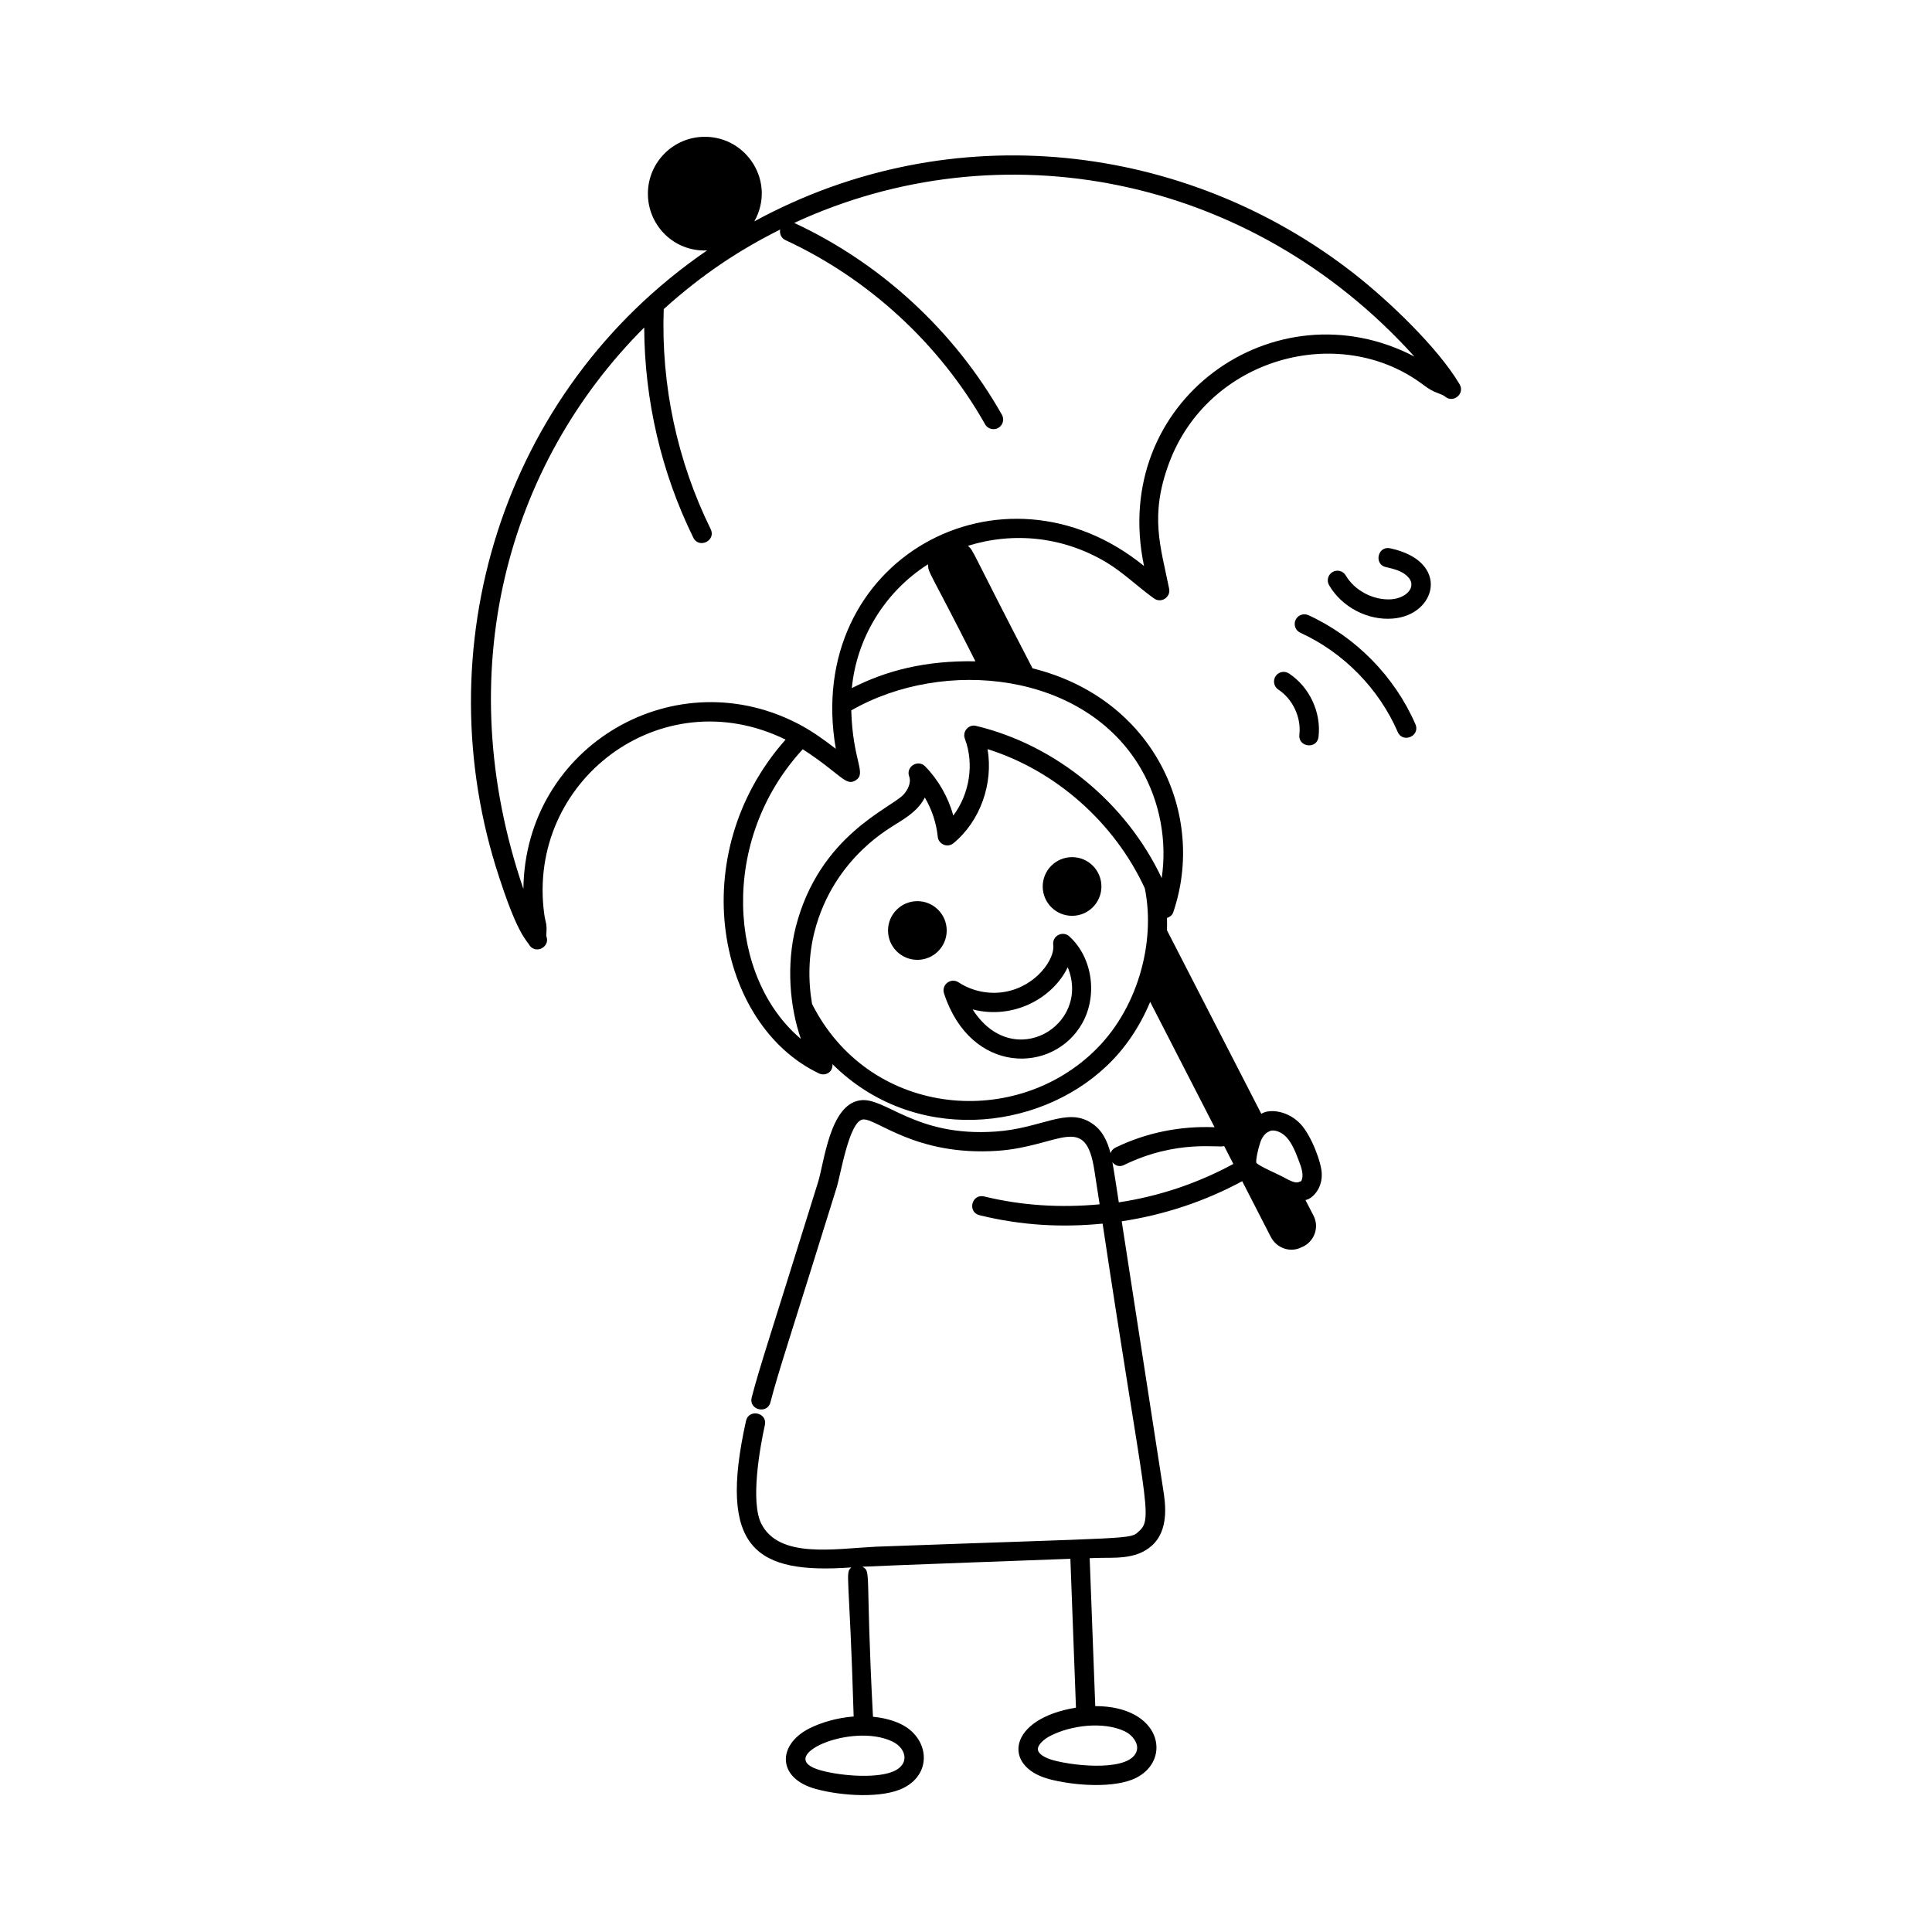 <svg id="Layer_1" enable-background="new 0 0 75 75" viewBox="0 0 75 75" xmlns="http://www.w3.org/2000/svg"><g id="Holding_Umbrella" fill="rgb(0,0,0)"><path d="m41.618 33.274c-.629 0-1.14.51-1.14 1.139 0 .629.51 1.139 1.14 1.139.629 0 1.139-.51 1.139-1.139 0-.629-.51-1.139-1.139-1.139z"/><circle cx="35.612" cy="36.122" r="1.139"/><path d="m40.887 36.678c.074.546-.65 1.588-1.83 1.817-.635.125-1.309-.009-1.848-.362-.298-.195-.672.096-.562.43 1.034 3.171 4.246 3.127 5.358 1.173.621-1.09.403-2.578-.496-3.387-.259-.233-.67-.016-.622.329zm-3.129 2.507c1.569.406 3.105-.421 3.691-1.636.921 2.248-2.126 4.096-3.691 1.636z"/><path d="m40.705 69.059c.981.265 2.583.379 3.415-.051 1.384-.712.949-2.777-1.602-2.777-.004-.103-.22-5.845-.217-5.742l.25-.009c.641-.025 1.532.087 2.153-.47.695-.609.532-1.662.454-2.169l-1.613-10.43c1.632-.246 3.221-.77 4.677-1.557l1.114 2.169c.23.44.77.62 1.2.39l.07-.03c.44-.23.61-.77.38-1.2l-.307-.595c.051-.019.103-.026.172-.071.298-.194.474-.555.46-.941-.003-.422-.395-1.479-.82-1.938-.489-.525-1.213-.606-1.527-.4l-3.662-7.125c.007-.16.003-.318-0-.477.105-.039.202-.101.24-.212 1.296-3.782-.723-8.305-5.459-9.479-2.465-4.749-2.262-4.527-2.507-4.757 1.775-.552 3.701-.358 5.377.645.645.387 1.206.939 1.845 1.398.278.203.665-.052.585-.391-.326-1.623-.764-2.811 0-4.863 1.525-4.098 6.596-5.461 9.823-3.072.308.23.411.28.642.367.105.04.188.072.251.124.326.27.778-.12.563-.479-.858-1.444-2.776-3.26-4.094-4.292-6.5-5.088-15.603-6.213-23.284-2.033.843-1.509-.271-3.282-1.922-3.282-1.221 0-2.211.99-2.211 2.21 0 1.217.997 2.256 2.297 2.202-8.03 5.501-10.982 15.536-8.066 24.346l.057.169c.69 2.099 1.018 2.267 1.122 2.469.263.348.811.036.646-.368-.002-.043.003-.097.006-.147.022-.354-.04-.374-.087-.716-.692-5.154 4.531-9.136 9.37-6.764-3.972 4.485-2.658 11.079 1.3 12.96.231.109.541-.034.521-.361 3.138 3.12 7.953 2.616 10.628.085.73-.684 1.309-1.55 1.704-2.503l2.5 4.867c-1.327-.055-2.652.208-3.849.792-.093.045-.158.124-.19.214-.122-.475-.326-.906-.742-1.17-.954-.623-1.935.21-3.711.331-3.144.223-4.291-1.363-5.276-1.21-1.176.174-1.387 2.435-1.628 3.188-1.881 6.052-2.261 7.148-2.572 8.345-.125.482.604.665.727.188.318-1.226.736-2.428 2.562-8.308.167-.524.488-2.592 1.023-2.671.516-.068 2.036 1.431 5.225 1.216 2.41-.164 3.422-1.52 3.768.775l.201 1.302c-1.498.142-3.018.053-4.485-.306-.489-.109-.654.611-.178.729 1.659.407 3.223.479 4.779.327 1.638 10.903 1.994 11.432 1.406 11.946-.356.319-.015.223-10.22.596-1.628.082-3.747.465-4.435-.893-.425-.838-.065-2.918.138-3.83.108-.486-.625-.642-.732-.162-1.111 4.995.398 5.954 4.09 5.689-.254.229-.079.114.089 5.787-.647.05-1.267.232-1.734.47 0 0 0 0-.001.001-1.236.635-1.24 1.936.272 2.344.983.268 2.583.379 3.415-.05 1.133-.583.958-1.958-.13-2.476-.334-.159-.7-.242-1.072-.279-.304-5.761-.053-5.619-.412-5.824.44-.029 7.973-.304 8.075-.308.074 1.976.227 6.038.217 5.779-2.651.431-2.86 2.277-1.064 2.766zm8.627-25.166c.184-.037.435.065.61.256.212.228.345.557.475.904.096.244.217.571.094.802-.1.001-.112.176-.691-.16-.193-.108-.959-.429-1.051-.559-.021-.113.069-.542.156-.788.064-.203.201-.373.34-.423.023-.008.046-.02.067-.032zm-11.466-18.221c-1.951-.035-3.471.363-4.797 1.04.174-1.872 1.225-3.706 2.954-4.805.014.358.034.182 1.843 3.765zm-17.55 8.831c-2.872-8.417-.625-16.472 4.692-21.789.012 2.821.661 5.625 1.907 8.159.219.442.891.114.674-.332-1.302-2.644-1.93-5.596-1.823-8.542 1.511-1.361 2.943-2.3 4.52-3.088-.032.165.044.336.204.41 3.241 1.501 5.994 4.04 7.751 7.149.068.122.195.19.326.19.283 0 .47-.307.326-.56-1.828-3.236-4.69-5.879-8.061-7.446 7.978-3.699 17.687-1.895 24.075 5.188-5.406-2.825-11.846 1.707-10.496 8.13-5.496-4.471-13.233-.244-11.965 7.097-.414-.317-.845-.635-1.316-.893-4.865-2.659-10.742.757-10.812 6.326zm10.847-5.417c1.48.959 1.669 1.461 2.059 1.203.431-.283-.119-.723-.176-2.711 3.602-2.066 9.074-1.501 11.255 2.282.732 1.275 1.009 2.792.796 4.227-1.375-2.918-4.105-5.165-7.203-5.907-.274-.076-.547.205-.438.497.372.984.178 2.146-.448 2.982-.201-.718-.582-1.388-1.094-1.908-.28-.286-.762.013-.618.396.085.227-.051.516-.224.701-.5.538-3.263 1.573-4.18 5.134-.372 1.478-.237 3.098.198 4.348-2.833-2.388-3.173-7.724.072-11.243zm11.266 11.766c-3.188 3.017-8.725 2.443-10.905-1.879-.161-.938-.135-1.895.095-2.806.753-2.925 3.064-4.086 3.164-4.178.444-.274.875-.55 1.118-1.029.272.461.448.987.502 1.521.029.292.376.447.612.252 1.046-.866 1.549-2.318 1.322-3.652 2.645.832 4.923 2.847 6.105 5.404.431 2.115-.291 4.752-2.015 6.368zm.755 4.267c.128.154.297.182.444.109 2.055-1.002 3.674-.658 3.895-.736l.355.692c-1.385.752-2.893 1.258-4.446 1.491-.125-.788-.146-.987-.248-1.555zm-8.435 23.615c-.611.314-2.027.226-2.877-.006-1.906-.517 1.161-1.89 2.767-1.124.514.243.692.831.11 1.13zm8.92-1.522c.28.133.537.454.463.74-.213.822-2.351.623-3.229.384-.357-.097-.585-.248-.61-.404-.03-.19.229-.418.484-.548.796-.409 2.058-.57 2.893-.172z"/><path d="m53.965 21.285c-.486-.106-.642.63-.158.732.293.063.525.131.709.258.586.403.15.942-.511.99-.681.044-1.413-.329-1.762-.925-.104-.18-.335-.24-.513-.134-.179.104-.239.334-.134.513.502.857 1.505 1.37 2.464 1.294 1.705-.124 2.271-2.223-.096-2.729z"/><path d="m54.259 28.415c.198.455.885.154.688-.299-.804-1.853-2.319-3.396-4.156-4.235-.186-.085-.411-.004-.497.185s-.003.411.185.497c1.672.764 3.05 2.168 3.781 3.853z"/><path d="m49.518 26.252c-.113.173-.065.405.108.519.559.366.894 1.084.815 1.747-.058.492.686.582.744.088.112-.949-.35-1.938-1.149-2.462-.173-.115-.406-.066-.519.108z"/></g></svg>
